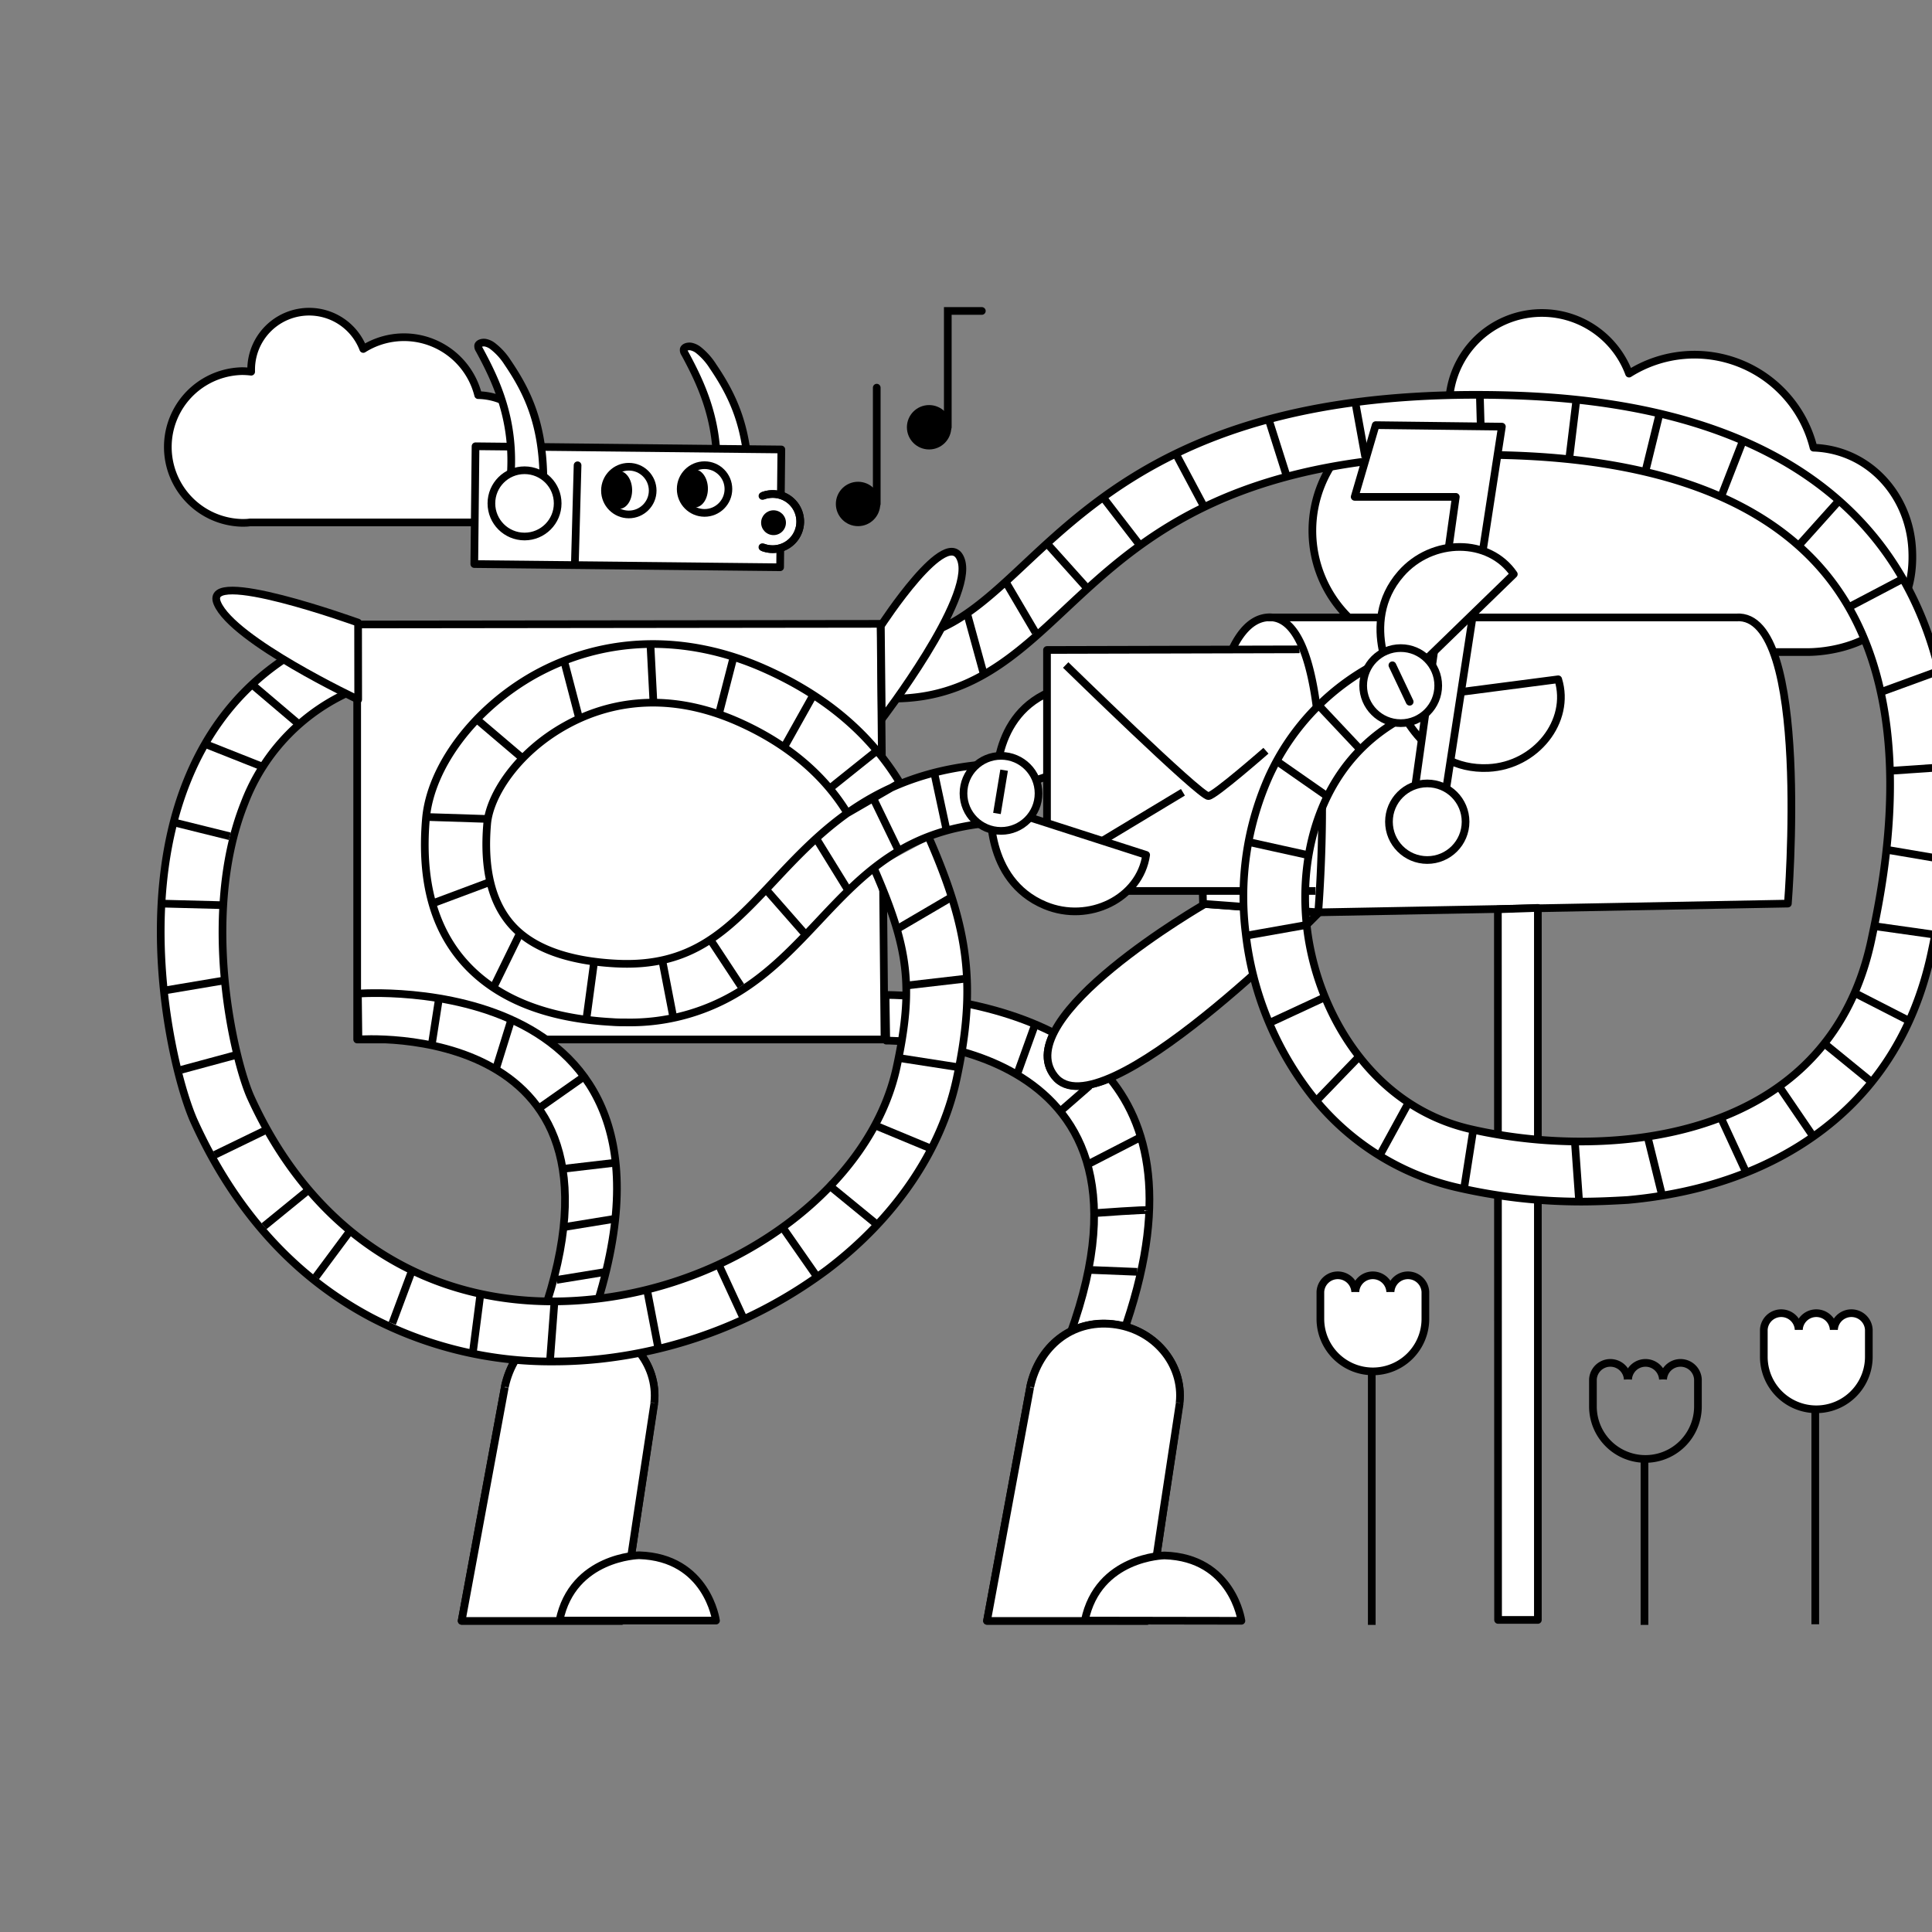 <svg xmlns="http://www.w3.org/2000/svg" viewBox="0 0 400 400"><rect x="0" y="0" width="400" height="400" fill="#808080" stroke="none"/><defs><style>.cls-1,.cls-3{fill:#fff;}.cls-2,.cls-5,.cls-6,.cls-7{fill:none;}.cls-2,.cls-3,.cls-4,.cls-5,.cls-6,.cls-7{stroke:#000;stroke-width:1.59px;}.cls-2,.cls-3,.cls-7{stroke-linejoin:round;}.cls-4,.cls-5,.cls-7{stroke-linecap:round;}.cls-4,.cls-5,.cls-6{stroke-miterlimit:10;}</style></defs><title>Circuit4cGrowwwKit</title><g id="Layer_1" data-name="Layer 1"><path class="cls-1" d="M386.91,275.62v5.29a10.87,10.87,0,0,1-21.74,0V275.3a3.61,3.61,0,0,1,7.21,0h.05a3.61,3.61,0,0,1,7.21,0h0a3.61,3.61,0,0,1,7.21,0Z"/><line class="cls-2" x1="375.83" y1="336.29" x2="375.83" y2="291.88"/><path class="cls-2" d="M372.39,275.3a3.61,3.61,0,0,0-7.21,0v5.61a10.87,10.87,0,0,0,21.74,0V275.3a3.61,3.61,0,0,0-7.21,0"/><path class="cls-2" d="M372.44,275.3a3.61,3.61,0,0,1,7.21,0"/><line class="cls-2" x1="340.47" y1="336.42" x2="340.47" y2="302.17"/><path class="cls-2" d="M337.08,285.59a3.61,3.61,0,0,1,7.21,0"/><path class="cls-2" d="M344.33,285.59a3.61,3.61,0,0,1,7.21,0v5.6a10.87,10.87,0,1,1-21.74,0v-5.6a3.61,3.61,0,0,1,7.21,0"/><path class="cls-1" d="M295.1,267.78v5.28a10.87,10.87,0,0,1-21.74,0v-5.6a3.61,3.61,0,0,1,7.21,0h0a3.61,3.61,0,0,1,7.21,0h.05a3.61,3.61,0,0,1,7.21,0Z"/><line class="cls-2" x1="284.01" y1="336.42" x2="284.01" y2="284.26"/><path class="cls-2" d="M280.62,267.46a3.61,3.61,0,0,1,7.21,0"/><path class="cls-2" d="M280.58,267.46a3.61,3.61,0,0,0-7.21,0v5.6a10.87,10.87,0,0,0,21.74,0v-5.6a3.61,3.61,0,0,0-7.21,0"/><path class="cls-3" d="M367,135h7.15s22.83.66,21.75-21.19c-.56-11.42-9.08-20.75-20.43-21.12a25.39,25.39,0,0,0-38.19-15.34A19.24,19.24,0,0,0,300,84c0,.29,0,.57,0,.86a24.65,24.65,0,0,0-3.12-.2,25.21,25.21,0,0,0-17.82,43"/><path class="cls-3" d="M99,81.81a15.83,15.83,0,0,0-23.79-9.56A12,12,0,0,0,52,76.43c0,.18,0,.35,0,.53a15.43,15.43,0,0,0-1.94-.12,15.71,15.71,0,0,0,0,31.41c.55,0,1.1,0,1.63-.08H98.19v0h.38A13.16,13.16,0,0,0,99,81.81Z"/><circle class="cls-4" cx="177.65" cy="104.34" r="3.8"/><line class="cls-4" x1="181.52" y1="80.26" x2="181.52" y2="104.34"/><circle class="cls-4" cx="192.36" cy="88.46" r="3.8"/><polyline class="cls-5" points="196.23 88.46 196.23 64.38 203.28 64.38"/><path class="cls-3" d="M183.34,206s18.87-.28,34.77,7.82c.33.17-3.49,5.32.87,9.55,3.43,3.33,10.78-.13,10.78-.13,8.76,10.68,12.27,28,1.66,55.79l-4.95.2-6.07.07c25.53-64.77-36.91-63.85-36.91-63.85Z"/><path class="cls-3" d="M226.7,251.16s11-.81,11-.59"/><line class="cls-3" x1="225.64" y1="240.85" x2="235.86" y2="235.59"/><line class="cls-3" x1="219.75" y1="229.88" x2="225.61" y2="224.77"/><line class="cls-3" x1="210.52" y1="222.59" x2="214.27" y2="212.19"/><line class="cls-3" x1="225.3" y1="262.91" x2="235.45" y2="263.32"/><path class="cls-3" d="M273.1,188.91s-45.21,46.14-54.77,33.9,31.12-35.64,31.12-35.64Z"/><polygon class="cls-3" points="183.13 215.22 73.95 215.22 73.95 129.29 182.32 129.16 183.13 215.22"/><path class="cls-3" d="M74.1,205.72s75.48-6,47.35,70.61l-5.3-.38-5-.36c24.68-65.11-36.94-60.38-36.94-60.38Z"/><line class="cls-3" x1="116.85" y1="254.04" x2="126.86" y2="252.41"/><line class="cls-3" x1="115.23" y1="264.99" x2="125.24" y2="263.36"/><line class="cls-3" x1="111.52" y1="229.5" x2="120.8" y2="222.98"/><line class="cls-3" x1="102.67" y1="221.35" x2="105.86" y2="211.1"/><line class="cls-3" x1="89.4" y1="216.26" x2="90.85" y2="206.93"/><line class="cls-3" x1="116.59" y1="241.99" x2="127.04" y2="240.77"/><path class="cls-3" d="M206.31,164.33s-1.73-15.51,10.88-21c9-3.92,19.65,1.07,21.09,10.06Z"/><path class="cls-3" d="M155,99.05c-.26-10.68-3.22-17.08-7.41-23.24a13.46,13.46,0,0,0-2.95-3.31,3.68,3.68,0,0,0-1.62-.76c-.63-.09-1.34.13-1.46.58a1.17,1.17,0,0,0,.22.84c3.52,6.51,7.41,14.64,6.49,26.46"/><rect class="cls-3" x="98.32" y="92.73" width="63.32" height="24.39" transform="translate(1.11 -1.36) rotate(0.6)"/><line class="cls-5" x1="119.58" y1="96.33" x2="119.02" y2="116.73"/><path class="cls-3" d="M112.49,98.26c-.26-10.68-3.22-17.08-7.41-23.24a13.29,13.29,0,0,0-3-3.31,3.68,3.68,0,0,0-1.62-.76c-.63-.09-1.34.13-1.46.57a1.23,1.23,0,0,0,.22.85c3.53,6.51,7.41,14.64,6.49,26.46"/><circle class="cls-3" cx="108.6" cy="104.22" r="6.86"/><circle class="cls-6" cx="130.19" cy="101.57" r="4.94"/><ellipse cx="128.13" cy="101.43" rx="2.75" ry="3.94" transform="translate(-2.22 2.86) rotate(-1.27)"/><circle class="cls-6" cx="145.87" cy="101.25" r="4.94"/><ellipse cx="143.81" cy="101.12" rx="2.75" ry="3.94" transform="translate(-2.2 3.21) rotate(-1.27)"/><g id="_Group_" data-name="&lt;Group&gt;"><path class="cls-3" d="M237.5,335.56l-33.15,0,8.93-48.34,0-.16c1.82-8.29,8.52-13.86,17.05-12.94s14.73,8.2,13.86,16.26h0C244.13,291.2,237.49,334.61,237.5,335.56Z"/><path class="cls-3" d="M244.23,290.42c.87-8.06-5.34-15.34-13.86-16.26s-15.23,4.65-17.05,12.94"/><path class="cls-3" d="M213.28,287.26l-8.93,48.34,33.15,0c0-.95,6.63-44.36,6.75-45.13h0"/></g><path class="cls-3" d="M224.6,335.52c2.73-13.27,16.48-13.48,16.48-13.48,14.15.42,15.94,13.53,15.94,13.53Z"/><path class="cls-1" d="M359.5,127.83c15.55-1.07,10.66,59.25,10.66,59.25l-97.24,1.81c.06-.73,4.86-60.07-9.66-61.06Z"/><path class="cls-1" d="M272.92,188.89h0l-23.84-1.77s-2.14-58.22,13.41-59.3h.77C277.78,128.82,273,188.16,272.92,188.89Z"/><path class="cls-1" d="M263.26,127.83h-.77A5,5,0,0,1,263.26,127.83Z"/><path class="cls-2" d="M359.5,127.83c15.55-1.07,10.66,59.25,10.66,59.25l-97.24,1.81h0"/><polyline class="cls-2" points="262.49 127.83 263.25 127.83 359.5 127.83 359.77 127.83"/><path class="cls-2" d="M272.92,188.89h0l-23.84-1.77s-2.14-58.22,13.41-59.3a5,5,0,0,1,.77,0C277.78,128.82,273,188.16,272.92,188.89Z"/><polyline class="cls-3" points="269.06 134.44 216.77 134.57 216.77 184.46 272.38 184.46"/><path class="cls-3" d="M220.64,137.68s27.88,27.24,29.56,27.14c1.27-.08,11.9-9.39,11.9-9.39"/><line class="cls-3" x1="244.91" y1="164.03" x2="220.51" y2="178.74"/><g id="_Group_2" data-name="&lt;Group&gt;"><path class="cls-3" d="M128.72,335.56l-33.14,0,8.93-48.34,0-.16c1.82-8.29,8.53-13.86,17.06-12.94s14.73,8.2,13.86,16.26h0C135.36,291.2,128.71,334.61,128.72,335.56Z"/><path class="cls-3" d="M135.46,290.42c.87-8.06-5.34-15.34-13.86-16.26s-15.24,4.65-17.06,12.94"/><path class="cls-3" d="M104.51,287.26,95.58,335.6l33.14,0c0-.95,6.64-44.36,6.76-45.13h0"/></g><path class="cls-3" d="M115.83,335.52C118.55,322.25,132.3,322,132.3,322c14.15.42,15.94,13.53,15.94,13.53Z"/><path class="cls-3" d="M289.1,145s5.32,14.67,19.06,14c9.79-.47,17.14-9.67,14.45-18.36Z"/><polygon class="cls-3" points="318.4 335.39 310.16 335.39 310.12 188.26 318.4 187.97 318.4 335.39"/><path class="cls-3" d="M192.47,173.78c8.11,18.65,9.73,30.45,5.55,49.76-3.19,14.72-12.7,28.69-26.76,39.33a96,96,0,0,1-47.4,18.53,90.81,90.81,0,0,1-9.27.48,80.26,80.26,0,0,1-37.83-9.16c-15.86-8.43-28.15-22.05-36.53-40.47-4.23-9.31-12.45-43.32-1.5-70.55,5.77-14.36,15.85-24.62,30-30.49l5,11.46a41.32,41.32,0,0,0-23.1,23.59c-5,12.51-5,26.62-4.13,36.26,1.08,11.73,3.83,21.18,5.42,24.67,12.36,27.18,34.86,42.25,62.49,42.25a78.37,78.37,0,0,0,8.17-.43c30.7-3.16,57.81-23.82,63.05-48,3.63-16.79,2.47-24.78-4.62-41.08"/><path class="cls-3" d="M205.13,166.65s-1.44,15.54,11.26,20.81C225.45,191.22,236,186,237.3,177Z"/><g id="_Group_3" data-name="&lt;Group&gt;"><path class="cls-3" d="M205.29,158.14l.86,12.15c-18.57,1.2-27.36,10.54-36.65,20.42-4.95,5.26-10.07,10.7-16.65,14.72a43.12,43.12,0,0,1-23.08,6.25c-1,0-2,0-3-.08-13.51-.72-23.72-4.78-30.35-12s-9.32-17.27-8.24-30c.93-10.89,10-22.89,22.45-29.88,14.41-8,31.28-8.51,47.52-1.33,13.21,5.84,22.23,13.94,28.16,23.67l-10.87,6.29c-4.55-7.47-11.86-14.14-22.62-18.91-15.84-7-28.2-3.43-35.77.8-10,5.57-15.69,14.45-16.19,20.36-.79,9.27.94,16.32,5.16,21s11.5,7.36,21.45,7.89c15.92.85,23.28-7,32.59-16.88C170.14,171.83,181.57,159.67,205.29,158.14Z"/></g><circle class="cls-3" cx="207.25" cy="164.26" r="7.77"/><line class="cls-3" x1="52.18" y1="141.71" x2="61.61" y2="149.72"/><line class="cls-3" x1="54.27" y1="158.71" x2="42.77" y2="154.15"/><line class="cls-3" x1="36.08" y1="170.29" x2="47.58" y2="173.14"/><line class="cls-3" x1="45.73" y1="187.4" x2="33.43" y2="187.08"/><line class="cls-3" x1="46.42" y1="202.99" x2="34.17" y2="205.05"/><line class="cls-3" x1="37.51" y1="221.49" x2="48.91" y2="218.41"/><line class="cls-3" x1="44.48" y1="239.09" x2="55.14" y2="233.92"/><line class="cls-3" x1="63.65" y1="246.55" x2="54.66" y2="253.88"/><line class="cls-3" x1="65.4" y1="264.37" x2="72.44" y2="254.89"/><line class="cls-3" x1="85.28" y1="263.1" x2="81.22" y2="273.99"/><line class="cls-3" x1="97.92" y1="279.88" x2="99.43" y2="268.19"/><line class="cls-3" x1="114.78" y1="269.7" x2="113.9" y2="281.39"/><line class="cls-3" x1="133.94" y1="266.92" x2="136.25" y2="278.92"/><line class="cls-3" x1="148.93" y1="262.12" x2="153.9" y2="272.88"/><line class="cls-3" x1="162.07" y1="254.18" x2="169.01" y2="264.13"/><line class="cls-3" x1="171.31" y1="245.13" x2="181.23" y2="253.25"/><line class="cls-3" x1="180.7" y1="232.8" x2="192.33" y2="237.63"/><line class="cls-3" x1="185.79" y1="219" x2="198.03" y2="220.9"/><line class="cls-3" x1="187.59" y1="204.05" x2="199.52" y2="202.67"/><line class="cls-3" x1="185.4" y1="192.54" x2="196.93" y2="185.78"/><line class="cls-3" x1="171.71" y1="163.31" x2="181.25" y2="155.67"/><line class="cls-3" x1="162.46" y1="154.48" x2="168.19" y2="144.25"/><line class="cls-3" x1="151.81" y1="136.3" x2="149" y2="147.22"/><line class="cls-3" x1="134.68" y1="133.7" x2="135.27" y2="145.1"/><line class="cls-3" x1="116.82" y1="136.93" x2="119.79" y2="148.28"/><line class="cls-3" x1="98.83" y1="149.03" x2="107.86" y2="156.71"/><line class="cls-3" x1="100.47" y1="169.54" x2="88.69" y2="169.16"/><line class="cls-3" x1="101.5" y1="182.58" x2="89.89" y2="186.92"/><line class="cls-3" x1="107.52" y1="193.49" x2="102.42" y2="203.92"/><line class="cls-3" x1="122.97" y1="199.41" x2="121.38" y2="211.18"/><line class="cls-3" x1="137.12" y1="198.85" x2="139.35" y2="210.38"/><line class="cls-3" x1="147.09" y1="194.58" x2="153.4" y2="204.16"/><line class="cls-3" x1="158.79" y1="184.38" x2="166.74" y2="193.44"/><line class="cls-3" x1="169.03" y1="173.67" x2="175.34" y2="183.9"/><line class="cls-3" x1="180.91" y1="165.51" x2="185.89" y2="175.79"/><line class="cls-3" x1="193.42" y1="159.99" x2="195.91" y2="171.6"/><line class="cls-3" x1="207.89" y1="159.46" x2="206.41" y2="168.42"/><path class="cls-3" d="M327.24,248.78a114.66,114.66,0,0,1-25.87-3A53.5,53.5,0,0,1,271,226a66.56,66.56,0,0,1-13.08-32.66A61.07,61.07,0,0,1,262.62,161a49.27,49.27,0,0,1,23.6-24.25l5.66,11.15c-18.45,8.94-23.1,28.63-21.3,44.07,2,17.35,13.23,37,33.74,41.77,17.6,4.1,42.95,4.4,61.33-7,11.48-7.14,18.82-18,21.82-32.24,2.65-12.55,10.7-50.75-9.24-75.4-12.61-15.58-34.79-23.94-65.94-24.84-56-1.62-75.84,17-91.75,31.89-10.14,9.5-19.71,18.48-35.56,18.48l-.81,0,.07-12.33c10.87.09,18.13-6.33,27.48-15.1,16.7-15.67,39.57-37.13,100.94-35.35,35.09,1,60.51,11,75.55,29.56,9.59,11.86,14.88,27.17,15.71,45.51.71,15.68-1.93,30.41-4,40.12-3.72,17.67-13,31.21-27.46,40.23-9.89,6.16-21.8,9.92-35.39,11.17C333.85,248.63,330.56,248.78,327.24,248.78Z"/><line class="cls-3" x1="273.11" y1="146.13" x2="281.46" y2="155"/><line class="cls-3" x1="264.33" y1="157.57" x2="274.51" y2="164.67"/><line class="cls-3" x1="258.71" y1="174.37" x2="270.43" y2="176.96"/><line class="cls-3" x1="258.03" y1="193.71" x2="270.06" y2="191.58"/><line class="cls-3" x1="274.3" y1="206.46" x2="262.9" y2="211.75"/><line class="cls-3" x1="281.19" y1="218.96" x2="272.97" y2="227.47"/><line class="cls-3" x1="291.43" y1="228.66" x2="285.81" y2="238.93"/><line class="cls-3" x1="305.01" y1="234" x2="303.15" y2="245.87"/><line class="cls-3" x1="326.07" y1="236.54" x2="326.91" y2="248.31"/><line class="cls-3" x1="341.13" y1="235.4" x2="344.05" y2="247.22"/><line class="cls-3" x1="356.46" y1="231.77" x2="361.39" y2="242.45"/><line class="cls-3" x1="368.58" y1="225.28" x2="375.18" y2="234.96"/><line class="cls-3" x1="377.73" y1="216.06" x2="387.27" y2="223.84"/><line class="cls-3" x1="383.88" y1="205.53" x2="395.23" y2="211.34"/><line class="cls-3" x1="388.02" y1="191.74" x2="400.11" y2="193.45"/><line class="cls-3" x1="391.2" y1="176.03" x2="402.44" y2="177.94"/><line class="cls-3" x1="391.41" y1="159.59" x2="403.98" y2="158.73"/><line class="cls-3" x1="389.5" y1="143.25" x2="401.2" y2="138.98"/><line class="cls-3" x1="393.8" y1="119.92" x2="383.14" y2="125.52"/><line class="cls-3" x1="380.59" y1="103.82" x2="372.64" y2="112.68"/><line class="cls-3" x1="360.75" y1="91.5" x2="356.41" y2="102.65"/><line class="cls-3" x1="340.71" y1="97.41" x2="343.62" y2="85.54"/><line class="cls-3" x1="324.9" y1="94.92" x2="326.33" y2="83.15"/><line class="cls-3" x1="262.63" y1="86.73" x2="266.4" y2="98.61"/><line class="cls-3" x1="243.49" y1="94.04" x2="249.21" y2="104.78"/><line class="cls-3" x1="228.42" y1="103.04" x2="235.79" y2="112.61"/><line class="cls-3" x1="216.92" y1="112.7" x2="225.03" y2="121.73"/><line class="cls-3" x1="208.32" y1="120.64" x2="214.36" y2="130.91"/><line class="cls-3" x1="200.33" y1="127.39" x2="203.65" y2="139.47"/><line class="cls-3" x1="306.39" y1="81.86" x2="306.71" y2="93.32"/><line class="cls-3" x1="280.58" y1="83.17" x2="282.66" y2="94.61"/><path class="cls-3" d="M157.86,102.68a5.58,5.58,0,0,1,1.75-.39,5.71,5.71,0,1,1-1.76,11"/><path class="cls-7" d="M157.86,102.68a5.58,5.58,0,0,1,1.75-.39,5.71,5.71,0,1,1-1.76,11"/><circle cx="160.15" cy="108.22" r="2.57"/><path class="cls-3" d="M74.14,128.91s-32.45-11.75-29.14-4,29.16,19.93,29.16,19.93Z"/><polyline class="cls-3" points="298.82 167.18 310.95 88.33 284.82 88.02 280.47 102.87 301.41 102.87 292.44 166.8"/><path class="cls-3" d="M289.17,142.42s-8.17-13.29.88-23.64c6.46-7.39,18.23-7.42,23.37.1Z"/><circle class="cls-3" cx="290" cy="141.95" r="7.77"/><line class="cls-7" x1="288.28" y1="137.74" x2="291.86" y2="145.29"/><path class="cls-3" d="M182.37,129.58S196.35,108,199,116s-16.43,32.86-16.43,32.86Z"/><circle class="cls-3" cx="295.5" cy="170.13" r="7.93"/></g></svg>